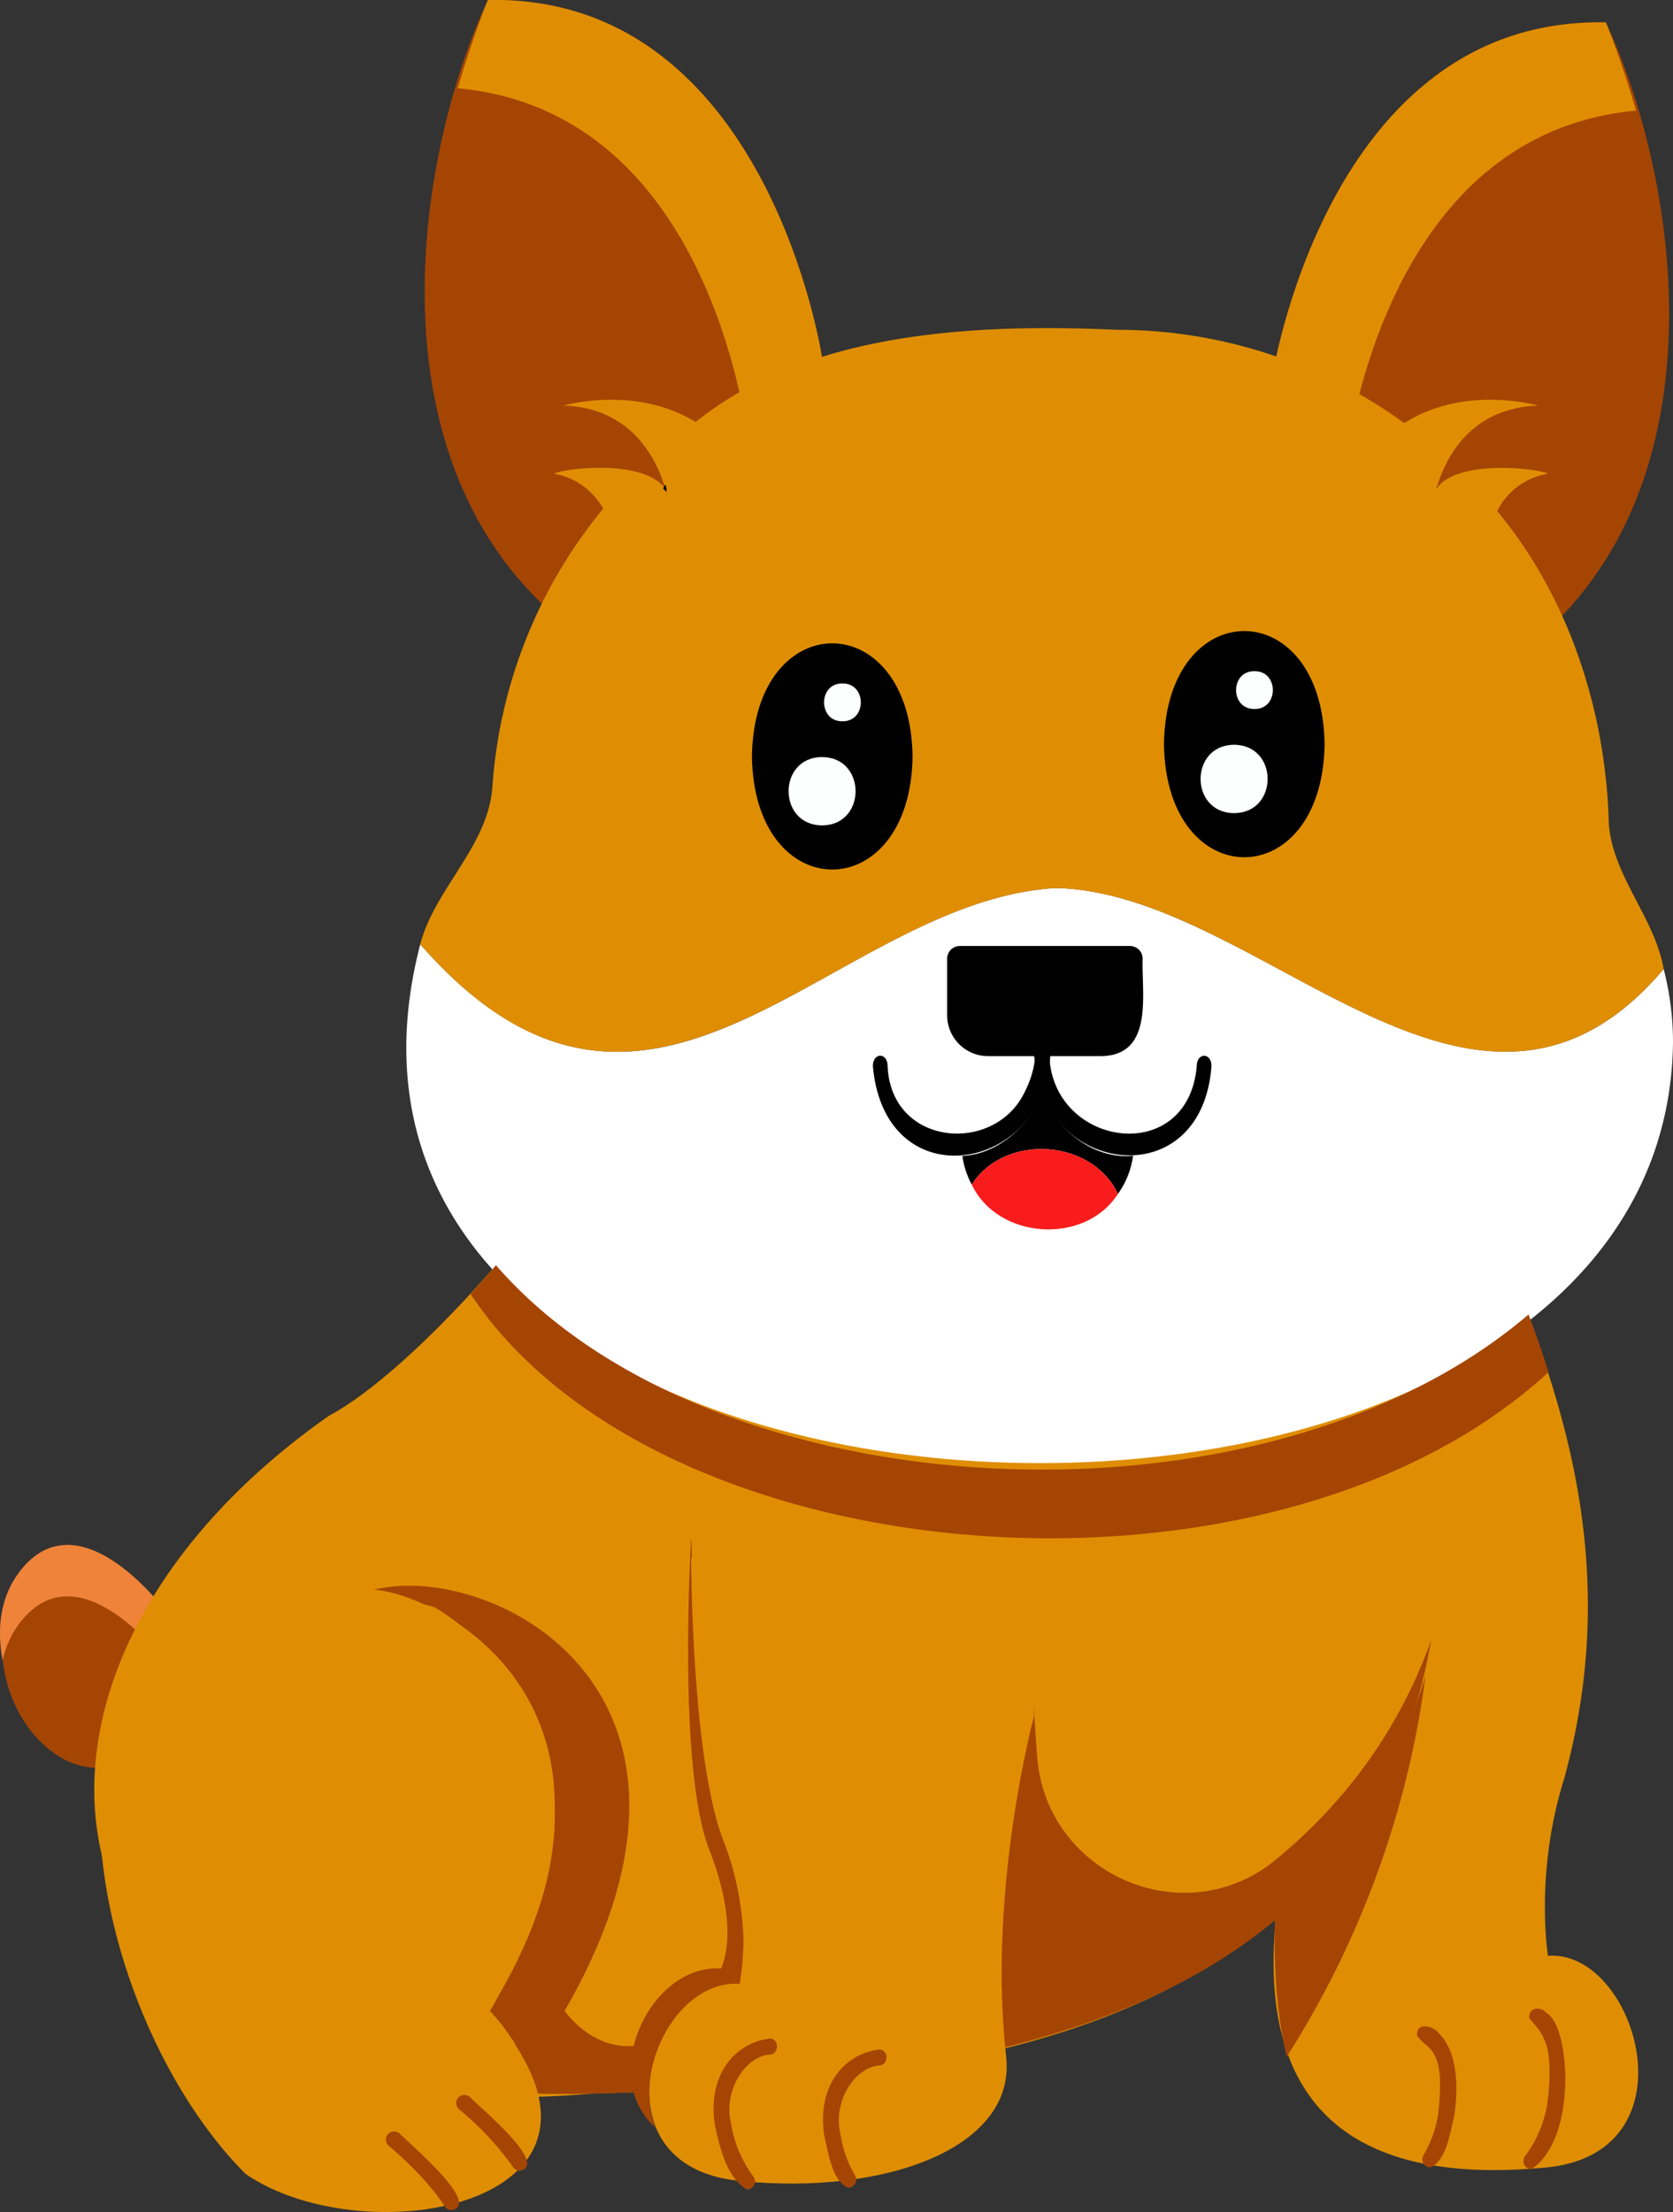 <svg xmlns="http://www.w3.org/2000/svg" viewBox="0 0 567.78 750.38"><rect x="0" y="0" width="567.78" height="750.38" fill="#333333" stroke="none"/><defs><style>.cls-1{fill:#a54504;}.cls-2{fill:#ef833a;}.cls-3{fill:#df8e03;}.cls-4{fill:#fff;}.cls-5{fill:#f91c1c;}.cls-6{fill:#fdfffe;}</style></defs><g id="Layer_2" data-name="Layer 2"><g id="Object"><path class="cls-1" d="M56.59,547s-29.95-40.94-50.3-13.33C-21.32,592.48,61.92,640.54,56.59,547Z"/><path class="cls-2" d="M6.29,551.11c19.64-26.63,48.2,10.53,50.18,13.18a90.33,90.33,0,0,0,.12-17.3s-29.95-40.94-50.3-13.33C0,542.14-1.1,552.85.9,563.2A31.75,31.75,0,0,1,6.29,551.11Z"/><path class="cls-3" d="M525.34,735.22c-71.31,7-97.13-25.45-92.63-81.45a340.89,340.89,0,0,1,16.83-96.49C447.05,552,427.31,510,425.4,506l88.41-71.88c19.51,48.25,35.26,103.19,17,169.36-10.07,32.26-5.45,60-5.45,60C555,661.14,576,729.78,525.34,735.22Z"/><path class="cls-1" d="M436.68,697.75c-10.17-43.26,1-97.41,7.56-122.62l41.41-36.59S488.88,615.92,436.68,697.75Z"/><path class="cls-3" d="M494.9,487.33c-2.48,194.07-139,218.79-293.81,222.87C13.64,726.59-20.61,573,111.61,480.3c25.81-13.85,64.13-57.52,76.71-76.86,4.57,1.24,311.43-61.58,304.87,47.39A275.68,275.68,0,0,1,494.9,487.33Z"/><path d="M355.57,417.83a29.72,29.72,0,0,1-26.37-16c11.72-18.12,41.79-16.39,50.7,3.37A29.78,29.78,0,0,1,355.57,417.83Zm-25.19-15.94c9.26,18.24,36.93,20,48.44,3.09C369.55,386.74,341.92,385,330.38,401.89Z"/><path class="cls-1" d="M431.48,129.46S449.73,5.67,545,7.6c25.08,53.89,41.68,161.22-30,214.71Z"/><path class="cls-3" d="M555.26,37.51C550,19.62,545,7.6,545,7.6,449.73,5.67,431.48,129.46,431.48,129.46l25,27.75C460.86,127.7,480,44.43,555.26,37.51Z"/><path class="cls-1" d="M279.09,121.88S260.84-1.91,165.58,0c-25.08,53.89-41.68,161.22,30,214.71Z"/><path class="cls-3" d="M155.31,29.93C160.62,12,165.58,0,165.58,0c95.26-1.93,113.51,121.86,113.51,121.86l-25,27.75C249.71,120.11,230.61,36.85,155.31,29.93Z"/><path d="M487,166.87a6.54,6.54,0,0,1,.43-2.59l.7,1.4A15.68,15.68,0,0,1,487,166.87Z"/><path class="cls-4" d="M567.78,353.65c-2.59,203.54-482.34,186.57-425.15-33.32,79,90.16,139.48-14.63,215.68-19.08,69.95,1.44,142.07,103.34,206.3,27.48A99.27,99.27,0,0,1,567.78,353.65Z"/><path class="cls-1" d="M525.53,465.49C431.62,551.84,224.17,535.78,159.7,439c3.09-3.36,6-6.66,8.61-9.81,72.32,83.59,259.15,94.59,350.45,16.73C520.74,451.05,523.11,457.67,525.53,465.49Z"/><path class="cls-3" d="M564.61,328.73c-64.41,75.86-136.21-26-206.29-27.48-76,4.44-137,109.21-215.69,19.08,4.9-18.93,23.19-33.36,24.5-53.63a166.14,166.14,0,0,1,37.56-94.11,23.39,23.39,0,0,0-16.54-11.85c1.08-1.43,29.58-5.63,37.56,4.92-3.52-12.64-13.55-27.52-34.46-28.06,0,0,24.21-7.12,44.84,5.57,38-30.65,94.55-33.45,142.75-31.3a166,166,0,0,1,97.74,31.67c20.74-13.2,45.43-5.94,45.43-5.94-21.23.68-30.82,15.36-34.47,28.06,7.72-10.59,37.23-6.24,37.57-4.92a23.37,23.37,0,0,0-17,12.66C532,202,545,240.48,546,279.48,547.35,297.33,561.62,311.36,564.61,328.73Z"/><path d="M226.21,166.87l-1.14-1.15.7-1.4A5.73,5.73,0,0,1,226.21,166.87Zm-1-1.21h0Z"/><path d="M373.9,358.27H335.33a13.88,13.88,0,0,1-13.89-13.88V325.22a4.32,4.32,0,0,1,4.32-4.31h57.71a4.31,4.31,0,0,1,4.32,4.31C387.38,337,391.68,357.87,373.9,358.27Z"/><path d="M411.15,361.7c-3.34,44.23-57.31,36.81-60-2-1.65-10.44,5.66-10.61,5.07,0,2.63,29.74,46.95,35.65,49.93,2C406.09,357,411.21,356.94,411.15,361.7Z"/><path d="M356.45,355.5c.82,41.67-56,52.83-60.21,6.2,0-4.75,5-4.76,5,0,1.22,27.54,37,30.1,46.82,8.11a32,32,0,0,0,3.4-14.31C351.37,350.8,356.51,350.7,356.45,355.5Z"/><path d="M384.53,392.07A28.45,28.45,0,0,1,379.4,405c-8.84-18.71-38.43-20.62-49.61-3.15a28.88,28.88,0,0,1-3.18-9.72c11.84-.55,22.91-10,27.09-21.64C358.31,383.35,371.26,393.4,384.53,392.07Z"/><path class="cls-5" d="M379.4,405v0c-11.16,17.48-40.79,15.54-49.61-3.17C341,384.38,370.56,386.29,379.4,405Z"/><path d="M309.71,256.61c-.71,51.16-53.82,51.15-54.52,0C255.89,205.44,309,205.45,309.71,256.61Z"/><path class="cls-6" d="M292.81,238.27c.14,9-13.95,9-13.82,0C278.86,229.3,293,229.3,292.81,238.27Z"/><path d="M285.9,245.68c-9.61.14-9.61-15,0-14.82C295.52,230.73,295.52,245.82,285.9,245.68Zm0-13.82c-8.31-.12-8.31,12.94,0,12.82C294.22,244.8,294.22,231.74,285.9,231.86Z"/><path class="cls-6" d="M291.09,268.41c-.07,15.82-24.12,15.82-24.19,0S291,252.6,291.09,268.41Z"/><path d="M279,281c-16.47-.09-16.46-25.11,0-25.19C295.46,255.9,295.46,280.92,279,281Zm0-24.19c-15.16.08-15.16,23.11,0,23.19C294.15,279.93,294.15,256.89,279,256.82Z"/><path d="M449.54,252.44c-.71,51.16-53.82,51.15-54.52,0C395.73,201.27,448.84,201.28,449.54,252.44Z"/><path class="cls-6" d="M432.65,234.1c.13,9-14,9-13.83,0C418.69,225.13,432.78,225.13,432.65,234.1Z"/><path d="M425.74,241.51c-9.62.14-9.62-14.95,0-14.82C435.35,226.56,435.35,241.65,425.74,241.51Zm0-13.82c-8.32-.12-8.32,12.94,0,12.82C434.05,240.63,434.05,227.57,425.74,227.69Z"/><path class="cls-6" d="M430.92,264.24c-.07,15.82-24.12,15.82-24.19,0S430.85,248.43,430.92,264.24Z"/><path d="M418.82,276.84c-16.46-.09-16.46-25.11,0-25.19C435.29,251.73,435.29,276.75,418.82,276.84Zm0-24.19c-15.16.08-15.15,23.11,0,23.19C434,275.76,434,252.73,418.82,252.65Z"/><path class="cls-1" d="M519.75,735.87a2.77,2.77,0,0,1-2.22-4.38,40.6,40.6,0,0,0,7.62-18c2.59-21.3-2.16-23.78-6.12-28.85-.42-3.46,3.64-4.39,5.93-1.67C532.76,687.15,535.57,725.3,519.75,735.87Z"/><path class="cls-1" d="M485.45,735.26a2.77,2.77,0,0,1-2.38-4.13,39,39,0,0,0,5-13.9c2.73-23.48-3.76-21.54-7.14-26.67-.46-4.9,5.64-3.19,7.22-1,3.15,3,8,10.71,5.36,28.45C492.11,723.31,491,732.84,485.45,735.26Z"/><path class="cls-1" d="M433,630.84c-30.93,25.46-77.86,5.1-81-34.83-1.94-24.55-1.73-43.9-1.73-43.9L330.33,679.69C288.93,690.3,247,693.6,214,694.09c-9,.41-17.22-5.09-22.39-11.91,62.89-109-25.34-152.87-64.74-142.87,21.09,1.07,98.91,39.4,39.43,142.87a75.3,75.3,0,0,1,8.56,11.24c-15.76-.79-25.21-1.93-25.21-1.93l4.48,17.3a454.38,454.38,0,0,0,53.44,1.27h0c108.72-3.88,254.87-18.1,278.11-153.59C474.47,587.7,455.87,612,433,630.84Z"/><path class="cls-1" d="M251,676.77s5.46-24.44-5.45-52.26-11-95.86-11-95.86L344.6,539.08V530.7l-110.08-8.3s-4.71,77.34,6.21,105.16,3.94,40.22,3.94,40.22c-23.71-1.63-41.92,36.27-22.3,53.92C214.6,702.67,230.81,675.38,251,676.77Z"/><path class="cls-3" d="M147.37,545.18s78,42.6,18.63,137c57.69,65.6-41.71,83.57-82.68,55.26C19.79,673.8-4.55,503.54,147.37,545.18Z"/><path class="cls-1" d="M176.43,736.4a2.73,2.73,0,0,1-2.26-1.2A101.76,101.76,0,0,0,156.35,716c-1.65-1.12-2.1-3.1-.74-4.54a2.91,2.91,0,0,1,4.31.36C164.35,716.18,186.22,734.42,176.43,736.4Z"/><path class="cls-1" d="M153.27,749.75a2.74,2.74,0,0,1-2.3-1.24c-3-4.54-8.65-11.72-18.48-20.12-1.66-1.12-2.11-3.1-.74-4.54a2.91,2.91,0,0,1,4.31.36C144.15,731.72,162.46,748,153.27,749.75Z"/><path class="cls-3" d="M350.93,582.16s-15.86,58.55-9.46,115.53c3.4,30.34-39.78,47.23-90.47,42.15s-29.63-69,0-66.85c0,0,5.46-26.16-5.45-56s-11-102.64-11-102.64l116.39,11.81Z"/><path class="cls-1" d="M253.52,742.76c-7-4-9.24-14.49-10.85-21.52-2.91-18,7.48-28.64,18.89-29.71,3.21.57,2.66,5.56-.56,5.45-8.22.86-15.61,12.3-12.89,23.44a40.83,40.83,0,0,0,7.63,18A2.77,2.77,0,0,1,253.52,742.76Zm7-45.83Zm0,0Z"/><path class="cls-1" d="M287.81,742.15c-5.55-2.4-6.65-12-8-17.21-2.9-18,7.48-28.63,18.89-29.68,3.21.57,2.66,5.55-.56,5.45-8.21.85-15.61,12.28-12.88,23.41a39,39,0,0,0,4.95,13.9A2.76,2.76,0,0,1,287.81,742.15Zm9.79-41.5h0Zm0,0Z"/></g></g></svg>